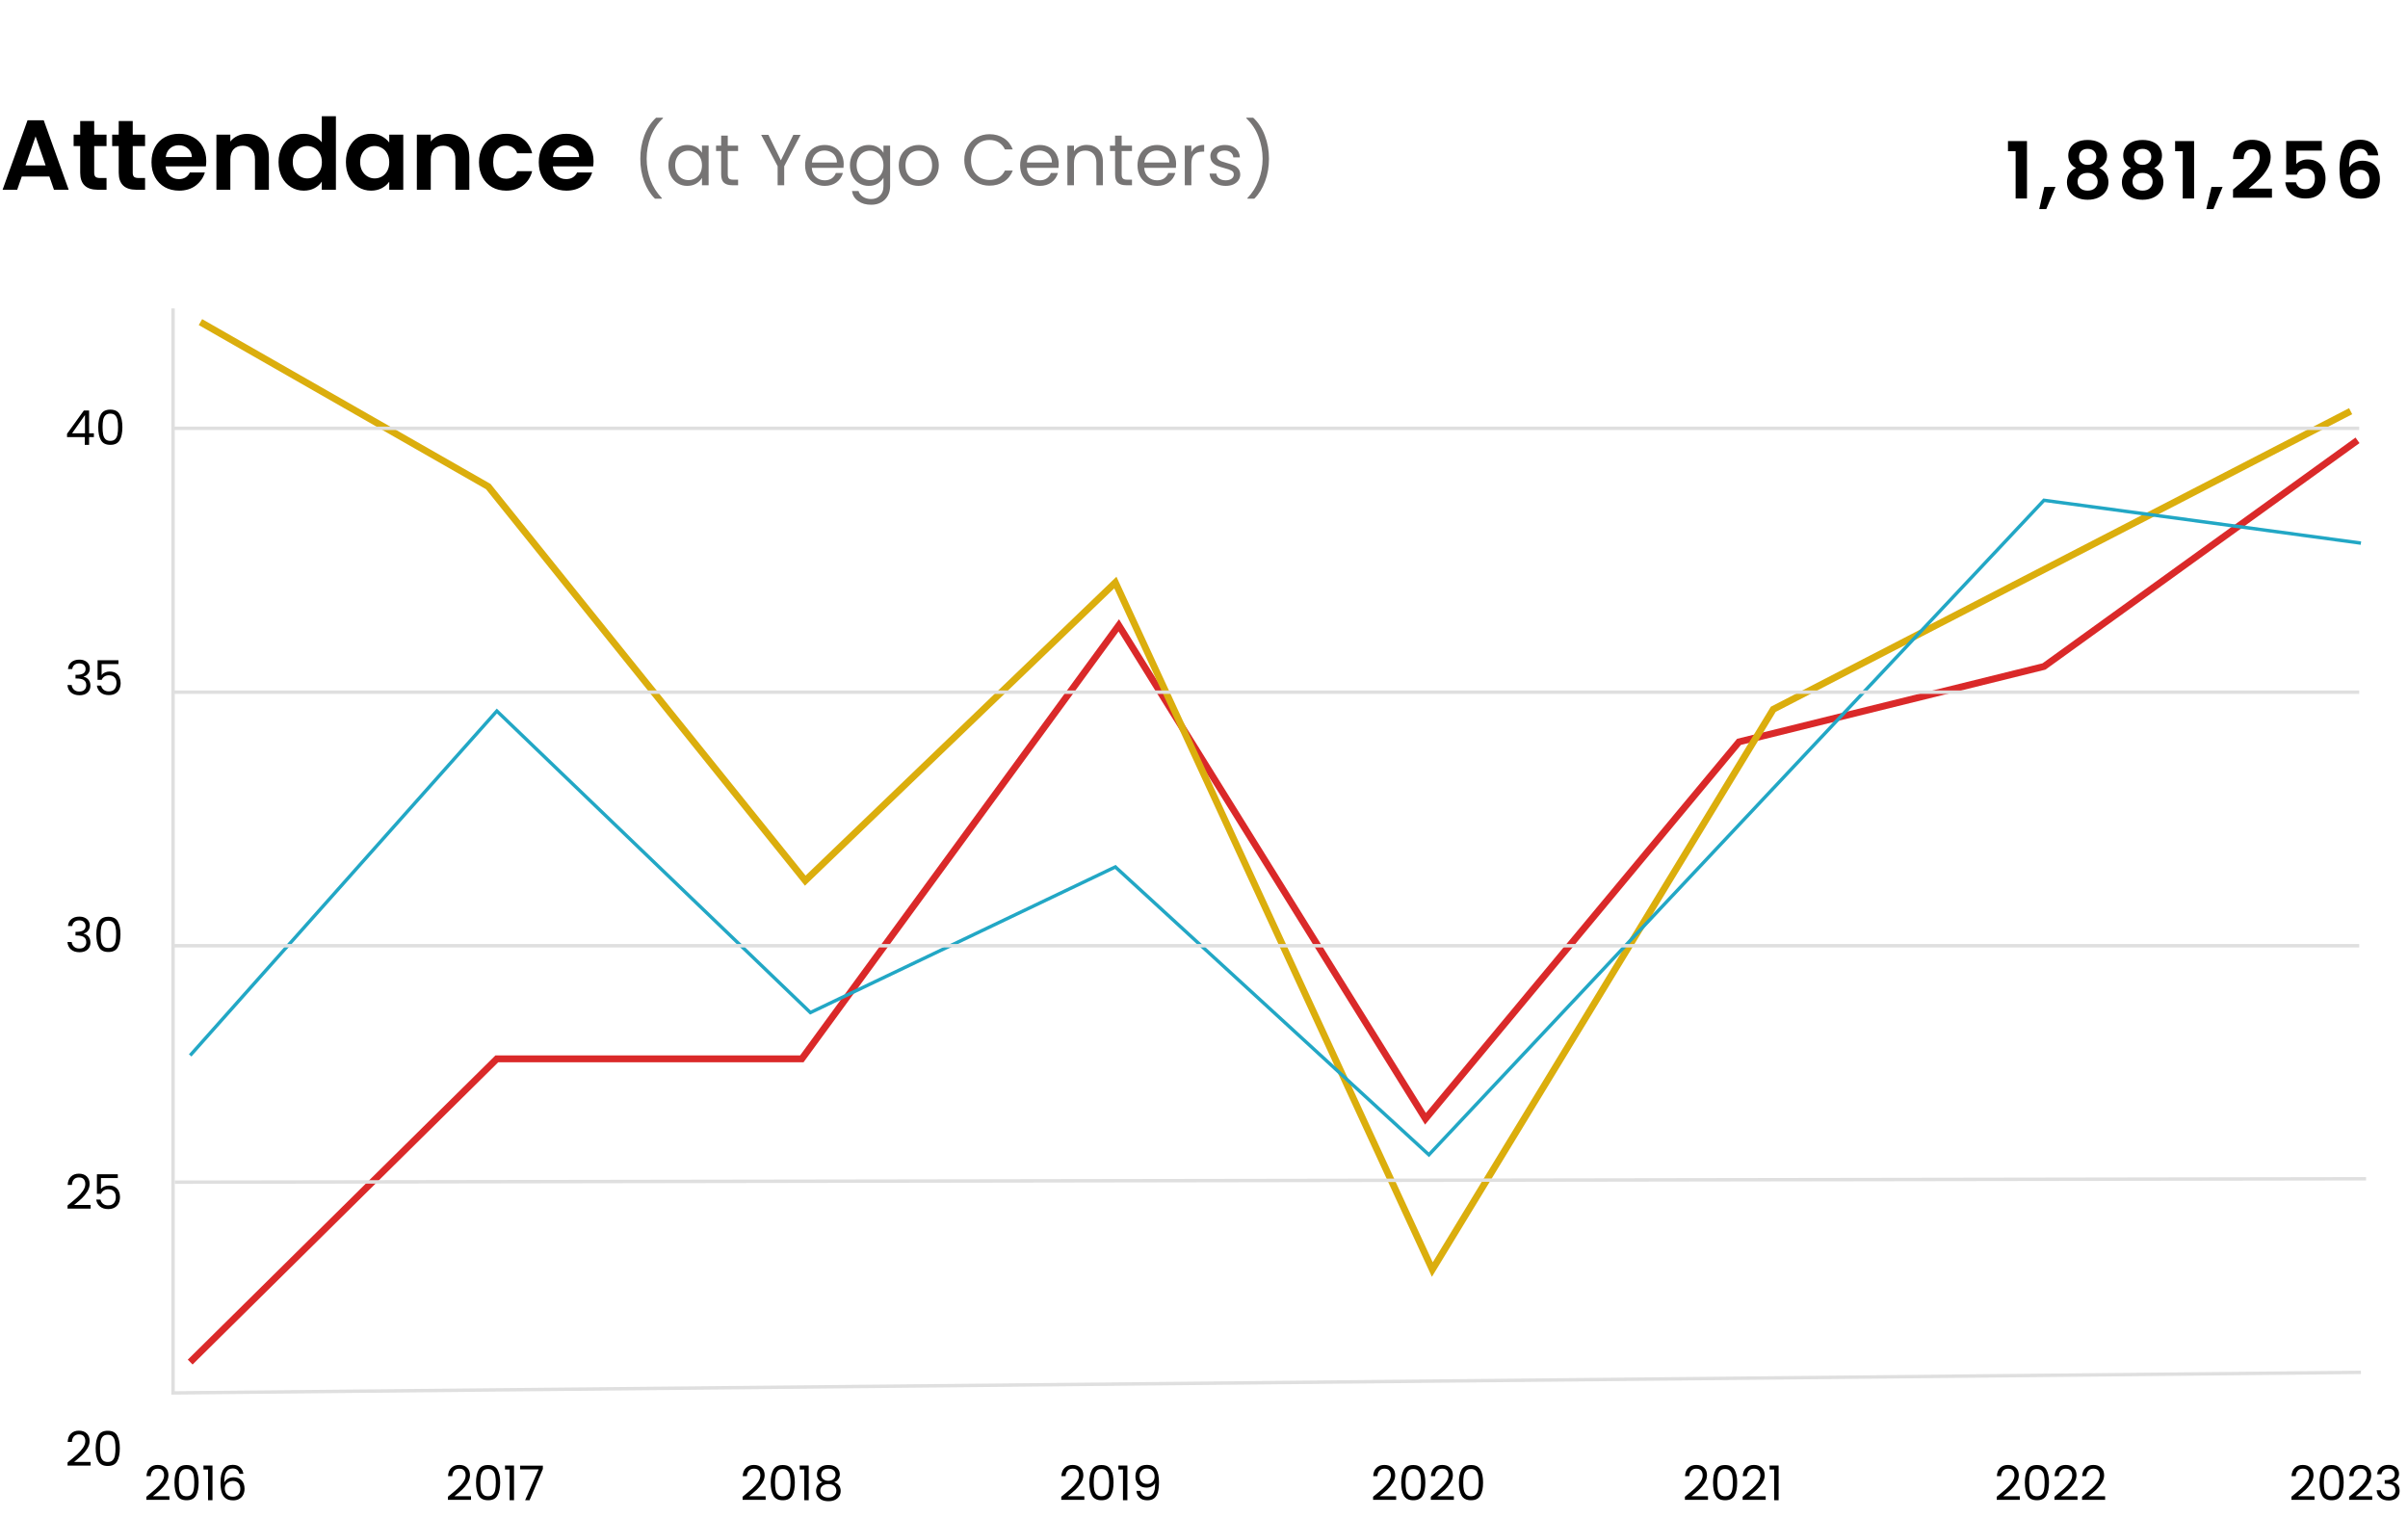 <svg width="533" height="336" viewBox="0 0 533 336" fill="none" xmlns="http://www.w3.org/2000/svg">
<path d="M507.196 331.297C508.095 330.575 508.8 329.984 509.309 329.524C509.819 329.057 510.247 328.572 510.594 328.069C510.948 327.559 511.125 327.06 511.125 326.572C511.125 326.112 511.012 325.751 510.785 325.489C510.566 325.22 510.208 325.085 509.713 325.085C509.232 325.085 508.856 325.238 508.587 325.542C508.325 325.839 508.184 326.239 508.163 326.742H507.228C507.257 325.949 507.497 325.337 507.95 324.905C508.403 324.473 508.987 324.257 509.702 324.257C510.431 324.257 511.008 324.459 511.433 324.862C511.865 325.266 512.081 325.822 512.081 326.529C512.081 327.117 511.904 327.69 511.55 328.25C511.203 328.802 510.807 329.29 510.361 329.715C509.915 330.133 509.345 330.621 508.651 331.18H512.304V331.987H507.196V331.297ZM513.421 328.154C513.421 326.936 513.619 325.988 514.015 325.308C514.412 324.622 515.106 324.278 516.097 324.278C517.081 324.278 517.771 324.622 518.167 325.308C518.564 325.988 518.762 326.936 518.762 328.154C518.762 329.393 518.564 330.356 518.167 331.042C517.771 331.729 517.081 332.072 516.097 332.072C515.106 332.072 514.412 331.729 514.015 331.042C513.619 330.356 513.421 329.393 513.421 328.154ZM517.806 328.154C517.806 327.538 517.764 327.018 517.679 326.593C517.601 326.161 517.435 325.814 517.18 325.553C516.932 325.291 516.571 325.16 516.097 325.16C515.615 325.16 515.247 325.291 514.992 325.553C514.745 325.814 514.578 326.161 514.493 326.593C514.415 327.018 514.377 327.538 514.377 328.154C514.377 328.791 514.415 329.326 514.493 329.757C514.578 330.189 514.745 330.536 514.992 330.798C515.247 331.06 515.615 331.191 516.097 331.191C516.571 331.191 516.932 331.06 517.18 330.798C517.435 330.536 517.601 330.189 517.679 329.757C517.764 329.326 517.806 328.791 517.806 328.154ZM519.972 331.297C520.871 330.575 521.575 329.984 522.085 329.524C522.594 329.057 523.023 328.572 523.37 328.069C523.724 327.559 523.901 327.06 523.901 326.572C523.901 326.112 523.787 325.751 523.561 325.489C523.341 325.22 522.984 325.085 522.488 325.085C522.007 325.085 521.632 325.238 521.363 325.542C521.101 325.839 520.959 326.239 520.938 326.742H520.004C520.032 325.949 520.273 325.337 520.726 324.905C521.179 324.473 521.763 324.257 522.478 324.257C523.207 324.257 523.784 324.459 524.209 324.862C524.64 325.266 524.856 325.822 524.856 326.529C524.856 327.117 524.679 327.69 524.325 328.25C523.978 328.802 523.582 329.29 523.136 329.715C522.69 330.133 522.12 330.621 521.426 331.18H525.079V331.987H519.972V331.297ZM526.175 326.328C526.225 325.676 526.476 325.167 526.929 324.799C527.382 324.431 527.97 324.246 528.692 324.246C529.173 324.246 529.587 324.335 529.934 324.512C530.288 324.682 530.553 324.915 530.73 325.213C530.914 325.51 531.006 325.846 531.006 326.221C531.006 326.66 530.879 327.039 530.624 327.358C530.376 327.676 530.051 327.882 529.647 327.974V328.027C530.107 328.14 530.472 328.363 530.741 328.696C531.01 329.028 531.144 329.464 531.144 330.002C531.144 330.405 531.052 330.77 530.868 331.095C530.684 331.414 530.408 331.665 530.04 331.849C529.672 332.033 529.23 332.125 528.713 332.125C527.962 332.125 527.347 331.931 526.865 331.541C526.384 331.145 526.115 330.586 526.058 329.864H526.993C527.042 330.288 527.216 330.635 527.513 330.904C527.81 331.173 528.207 331.308 528.702 331.308C529.198 331.308 529.573 331.18 529.828 330.925C530.09 330.664 530.221 330.327 530.221 329.917C530.221 329.386 530.044 329.004 529.69 328.77C529.336 328.536 528.801 328.42 528.086 328.42H527.842V327.613H528.097C528.748 327.605 529.24 327.499 529.573 327.294C529.906 327.082 530.072 326.756 530.072 326.317C530.072 325.942 529.948 325.641 529.7 325.414C529.46 325.188 529.113 325.075 528.66 325.075C528.221 325.075 527.867 325.188 527.598 325.414C527.329 325.641 527.17 325.945 527.12 326.328H526.175Z" fill="black"/>
<path d="M441.968 331.297C442.867 330.575 443.572 329.984 444.081 329.524C444.591 329.057 445.019 328.572 445.366 328.069C445.72 327.559 445.897 327.06 445.897 326.572C445.897 326.112 445.784 325.751 445.557 325.489C445.338 325.22 444.98 325.085 444.485 325.085C444.004 325.085 443.628 325.238 443.359 325.542C443.097 325.839 442.956 326.239 442.935 326.742H442C442.028 325.949 442.269 325.337 442.722 324.905C443.175 324.473 443.759 324.257 444.474 324.257C445.203 324.257 445.78 324.459 446.205 324.862C446.637 325.266 446.853 325.822 446.853 326.529C446.853 327.117 446.676 327.69 446.322 328.25C445.975 328.802 445.579 329.29 445.133 329.715C444.687 330.133 444.117 330.621 443.423 331.18H447.076V331.987H441.968V331.297ZM448.193 328.154C448.193 326.936 448.391 325.988 448.787 325.308C449.184 324.622 449.878 324.278 450.869 324.278C451.853 324.278 452.543 324.622 452.939 325.308C453.336 325.988 453.534 326.936 453.534 328.154C453.534 329.393 453.336 330.356 452.939 331.042C452.543 331.729 451.853 332.072 450.869 332.072C449.878 332.072 449.184 331.729 448.787 331.042C448.391 330.356 448.193 329.393 448.193 328.154ZM452.578 328.154C452.578 327.538 452.536 327.018 452.451 326.593C452.373 326.161 452.207 325.814 451.952 325.553C451.704 325.291 451.343 325.16 450.869 325.16C450.387 325.16 450.019 325.291 449.764 325.553C449.517 325.814 449.35 326.161 449.265 326.593C449.187 327.018 449.148 327.538 449.148 328.154C449.148 328.791 449.187 329.326 449.265 329.757C449.35 330.189 449.517 330.536 449.764 330.798C450.019 331.06 450.387 331.191 450.869 331.191C451.343 331.191 451.704 331.06 451.952 330.798C452.207 330.536 452.373 330.189 452.451 329.757C452.536 329.326 452.578 328.791 452.578 328.154ZM454.744 331.297C455.643 330.575 456.347 329.984 456.857 329.524C457.366 329.057 457.795 328.572 458.142 328.069C458.496 327.559 458.673 327.06 458.673 326.572C458.673 326.112 458.559 325.751 458.333 325.489C458.113 325.22 457.756 325.085 457.26 325.085C456.779 325.085 456.404 325.238 456.135 325.542C455.873 325.839 455.731 326.239 455.71 326.742H454.776C454.804 325.949 455.045 325.337 455.498 324.905C455.951 324.473 456.535 324.257 457.25 324.257C457.979 324.257 458.556 324.459 458.98 324.862C459.412 325.266 459.628 325.822 459.628 326.529C459.628 327.117 459.451 327.69 459.097 328.25C458.75 328.802 458.354 329.29 457.908 329.715C457.462 330.133 456.892 330.621 456.198 331.18H459.851V331.987H454.744V331.297ZM460.851 331.297C461.75 330.575 462.455 329.984 462.964 329.524C463.474 329.057 463.902 328.572 464.249 328.069C464.603 327.559 464.78 327.06 464.78 326.572C464.78 326.112 464.667 325.751 464.44 325.489C464.221 325.22 463.864 325.085 463.368 325.085C462.887 325.085 462.511 325.238 462.242 325.542C461.981 325.839 461.839 326.239 461.818 326.742H460.883C460.912 325.949 461.152 325.337 461.605 324.905C462.058 324.473 462.642 324.257 463.357 324.257C464.087 324.257 464.663 324.459 465.088 324.862C465.52 325.266 465.736 325.822 465.736 326.529C465.736 327.117 465.559 327.69 465.205 328.25C464.858 328.802 464.462 329.29 464.016 329.715C463.57 330.133 463 330.621 462.306 331.18H465.959V331.987H460.851V331.297Z" fill="black"/>
<path d="M372.948 331.297C373.847 330.575 374.551 329.984 375.061 329.524C375.571 329.057 375.999 328.572 376.346 328.069C376.7 327.559 376.877 327.06 376.877 326.572C376.877 326.112 376.763 325.751 376.537 325.489C376.317 325.22 375.96 325.085 375.464 325.085C374.983 325.085 374.608 325.238 374.339 325.542C374.077 325.839 373.935 326.239 373.914 326.742H372.98C373.008 325.949 373.249 325.337 373.702 324.905C374.155 324.473 374.739 324.257 375.454 324.257C376.183 324.257 376.76 324.459 377.185 324.862C377.616 325.266 377.832 325.822 377.832 326.529C377.832 327.117 377.655 327.69 377.301 328.25C376.955 328.802 376.558 329.29 376.112 329.715C375.666 330.133 375.096 330.621 374.403 331.18H378.055V331.987H372.948V331.297ZM379.172 328.154C379.172 326.936 379.371 325.988 379.767 325.308C380.163 324.622 380.857 324.278 381.848 324.278C382.832 324.278 383.522 324.622 383.919 325.308C384.315 325.988 384.513 326.936 384.513 328.154C384.513 329.393 384.315 330.356 383.919 331.042C383.522 331.729 382.832 332.072 381.848 332.072C380.857 332.072 380.163 331.729 379.767 331.042C379.371 330.356 379.172 329.393 379.172 328.154ZM383.558 328.154C383.558 327.538 383.515 327.018 383.43 326.593C383.352 326.161 383.186 325.814 382.931 325.553C382.684 325.291 382.322 325.16 381.848 325.16C381.367 325.16 380.999 325.291 380.744 325.553C380.496 325.814 380.33 326.161 380.245 326.593C380.167 327.018 380.128 327.538 380.128 328.154C380.128 328.791 380.167 329.326 380.245 329.757C380.33 330.189 380.496 330.536 380.744 330.798C380.999 331.06 381.367 331.191 381.848 331.191C382.322 331.191 382.684 331.06 382.931 330.798C383.186 330.536 383.352 330.189 383.43 329.757C383.515 329.326 383.558 328.791 383.558 328.154ZM385.723 331.297C386.622 330.575 387.327 329.984 387.836 329.524C388.346 329.057 388.774 328.572 389.121 328.069C389.475 327.559 389.652 327.06 389.652 326.572C389.652 326.112 389.539 325.751 389.312 325.489C389.093 325.22 388.735 325.085 388.24 325.085C387.758 325.085 387.383 325.238 387.114 325.542C386.852 325.839 386.711 326.239 386.689 326.742H385.755C385.783 325.949 386.024 325.337 386.477 324.905C386.93 324.473 387.514 324.257 388.229 324.257C388.958 324.257 389.535 324.459 389.96 324.862C390.392 325.266 390.608 325.822 390.608 326.529C390.608 327.117 390.431 327.69 390.077 328.25C389.73 328.802 389.333 329.29 388.888 329.715C388.442 330.133 387.872 330.621 387.178 331.18H390.831V331.987H385.723V331.297ZM391.693 325.276V324.395H393.689V332.072H392.712V325.276H391.693Z" fill="black"/>
<path d="M303.928 331.297C304.827 330.575 305.531 329.984 306.041 329.524C306.55 329.057 306.979 328.572 307.325 328.069C307.679 327.559 307.856 327.06 307.856 326.572C307.856 326.112 307.743 325.751 307.517 325.489C307.297 325.22 306.94 325.085 306.444 325.085C305.963 325.085 305.588 325.238 305.319 325.542C305.057 325.839 304.915 326.239 304.894 326.742H303.959C303.988 325.949 304.228 325.337 304.681 324.905C305.135 324.473 305.719 324.257 306.433 324.257C307.163 324.257 307.74 324.459 308.164 324.862C308.596 325.266 308.812 325.822 308.812 326.529C308.812 327.117 308.635 327.69 308.281 328.25C307.934 328.802 307.538 329.29 307.092 329.715C306.646 330.133 306.076 330.621 305.382 331.18H309.035V331.987H303.928V331.297ZM310.152 328.154C310.152 326.936 310.35 325.988 310.747 325.308C311.143 324.622 311.837 324.278 312.828 324.278C313.812 324.278 314.502 324.622 314.899 325.308C315.295 325.988 315.493 326.936 315.493 328.154C315.493 329.393 315.295 330.356 314.899 331.042C314.502 331.729 313.812 332.072 312.828 332.072C311.837 332.072 311.143 331.729 310.747 331.042C310.35 330.356 310.152 329.393 310.152 328.154ZM314.537 328.154C314.537 327.538 314.495 327.018 314.41 326.593C314.332 326.161 314.166 325.814 313.911 325.553C313.663 325.291 313.302 325.16 312.828 325.16C312.347 325.16 311.978 325.291 311.724 325.553C311.476 325.814 311.309 326.161 311.225 326.593C311.147 327.018 311.108 327.538 311.108 328.154C311.108 328.791 311.147 329.326 311.225 329.757C311.309 330.189 311.476 330.536 311.724 330.798C311.978 331.06 312.347 331.191 312.828 331.191C313.302 331.191 313.663 331.06 313.911 330.798C314.166 330.536 314.332 330.189 314.41 329.757C314.495 329.326 314.537 328.791 314.537 328.154ZM316.703 331.297C317.602 330.575 318.306 329.984 318.816 329.524C319.326 329.057 319.754 328.572 320.101 328.069C320.455 327.559 320.632 327.06 320.632 326.572C320.632 326.112 320.519 325.751 320.292 325.489C320.073 325.22 319.715 325.085 319.22 325.085C318.738 325.085 318.363 325.238 318.094 325.542C317.832 325.839 317.69 326.239 317.669 326.742H316.735C316.763 325.949 317.004 325.337 317.457 324.905C317.91 324.473 318.494 324.257 319.209 324.257C319.938 324.257 320.515 324.459 320.94 324.862C321.372 325.266 321.587 325.822 321.587 326.529C321.587 327.117 321.41 327.69 321.057 328.25C320.71 328.802 320.313 329.29 319.867 329.715C319.421 330.133 318.851 330.621 318.158 331.18H321.81V331.987H316.703V331.297ZM322.927 328.154C322.927 326.936 323.126 325.988 323.522 325.308C323.919 324.622 324.612 324.278 325.603 324.278C326.587 324.278 327.277 324.622 327.674 325.308C328.07 325.988 328.269 326.936 328.269 328.154C328.269 329.393 328.07 330.356 327.674 331.042C327.277 331.729 326.587 332.072 325.603 332.072C324.612 332.072 323.919 331.729 323.522 331.042C323.126 330.356 322.927 329.393 322.927 328.154ZM327.313 328.154C327.313 327.538 327.27 327.018 327.185 326.593C327.108 326.161 326.941 325.814 326.686 325.553C326.439 325.291 326.078 325.16 325.603 325.16C325.122 325.16 324.754 325.291 324.499 325.553C324.251 325.814 324.085 326.161 324 326.593C323.922 327.018 323.883 327.538 323.883 328.154C323.883 328.791 323.922 329.326 324 329.757C324.085 330.189 324.251 330.536 324.499 330.798C324.754 331.06 325.122 331.191 325.603 331.191C326.078 331.191 326.439 331.06 326.686 330.798C326.941 330.536 327.108 330.189 327.185 329.757C327.27 329.326 327.313 328.791 327.313 328.154Z" fill="black"/>
<path d="M234.907 331.297C235.806 330.575 236.511 329.984 237.02 329.524C237.53 329.057 237.958 328.572 238.305 328.069C238.659 327.559 238.836 327.06 238.836 326.572C238.836 326.112 238.723 325.751 238.496 325.489C238.277 325.22 237.919 325.085 237.424 325.085C236.942 325.085 236.567 325.238 236.298 325.542C236.036 325.839 235.895 326.239 235.874 326.742H234.939C234.967 325.949 235.208 325.337 235.661 324.905C236.114 324.473 236.698 324.257 237.413 324.257C238.142 324.257 238.719 324.459 239.144 324.862C239.576 325.266 239.792 325.822 239.792 326.529C239.792 327.117 239.615 327.69 239.261 328.25C238.914 328.802 238.518 329.29 238.072 329.715C237.626 330.133 237.056 330.621 236.362 331.18H240.015V331.987H234.907V331.297ZM241.132 328.154C241.132 326.936 241.33 325.988 241.726 325.308C242.123 324.622 242.817 324.278 243.808 324.278C244.792 324.278 245.482 324.622 245.878 325.308C246.275 325.988 246.473 326.936 246.473 328.154C246.473 329.393 246.275 330.356 245.878 331.042C245.482 331.729 244.792 332.072 243.808 332.072C242.817 332.072 242.123 331.729 241.726 331.042C241.33 330.356 241.132 329.393 241.132 328.154ZM245.517 328.154C245.517 327.538 245.475 327.018 245.39 326.593C245.312 326.161 245.146 325.814 244.891 325.553C244.643 325.291 244.282 325.16 243.808 325.16C243.326 325.16 242.958 325.291 242.703 325.553C242.456 325.814 242.289 326.161 242.204 326.593C242.126 327.018 242.087 327.538 242.087 328.154C242.087 328.791 242.126 329.326 242.204 329.757C242.289 330.189 242.456 330.536 242.703 330.798C242.958 331.06 243.326 331.191 243.808 331.191C244.282 331.191 244.643 331.06 244.891 330.798C245.146 330.536 245.312 330.189 245.39 329.757C245.475 329.326 245.517 328.791 245.517 328.154ZM247.545 325.276V324.395H249.541V332.072H248.564V325.276H247.545ZM252.443 330.012C252.514 330.416 252.677 330.727 252.932 330.947C253.193 331.166 253.544 331.276 253.983 331.276C254.57 331.276 255.002 331.046 255.278 330.586C255.561 330.126 255.696 329.35 255.682 328.26C255.533 328.579 255.285 328.83 254.938 329.014C254.592 329.191 254.206 329.28 253.781 329.28C253.307 329.28 252.882 329.184 252.507 328.993C252.139 328.795 251.848 328.508 251.636 328.133C251.424 327.758 251.318 327.305 251.318 326.774C251.318 326.016 251.537 325.407 251.976 324.947C252.415 324.48 253.038 324.246 253.845 324.246C254.836 324.246 255.53 324.569 255.926 325.213C256.329 325.857 256.531 326.816 256.531 328.09C256.531 328.982 256.45 329.719 256.287 330.299C256.131 330.879 255.862 331.322 255.48 331.626C255.105 331.931 254.588 332.083 253.93 332.083C253.208 332.083 252.645 331.888 252.241 331.499C251.838 331.11 251.608 330.614 251.551 330.012H252.443ZM253.94 328.462C254.415 328.462 254.804 328.317 255.108 328.027C255.413 327.729 255.565 327.329 255.565 326.827C255.565 326.296 255.416 325.868 255.119 325.542C254.822 325.216 254.404 325.053 253.866 325.053C253.37 325.053 252.974 325.209 252.677 325.521C252.386 325.832 252.241 326.243 252.241 326.752C252.241 327.269 252.386 327.683 252.677 327.995C252.967 328.306 253.388 328.462 253.94 328.462Z" fill="black"/>
<path d="M164.37 331.297C165.269 330.575 165.973 329.984 166.483 329.524C166.993 329.057 167.421 328.572 167.768 328.069C168.122 327.559 168.299 327.06 168.299 326.572C168.299 326.112 168.185 325.751 167.959 325.489C167.74 325.22 167.382 325.085 166.887 325.085C166.405 325.085 166.03 325.238 165.761 325.542C165.499 325.839 165.357 326.239 165.336 326.742H164.402C164.43 325.949 164.671 325.337 165.124 324.905C165.577 324.473 166.161 324.257 166.876 324.257C167.605 324.257 168.182 324.459 168.607 324.862C169.039 325.266 169.254 325.822 169.254 326.529C169.254 327.117 169.077 327.69 168.724 328.25C168.377 328.802 167.98 329.29 167.534 329.715C167.088 330.133 166.518 330.621 165.825 331.18H169.477V331.987H164.37V331.297ZM170.594 328.154C170.594 326.936 170.793 325.988 171.189 325.308C171.585 324.622 172.279 324.278 173.27 324.278C174.254 324.278 174.944 324.622 175.341 325.308C175.737 325.988 175.936 326.936 175.936 328.154C175.936 329.393 175.737 330.356 175.341 331.042C174.944 331.729 174.254 332.072 173.27 332.072C172.279 332.072 171.585 331.729 171.189 331.042C170.793 330.356 170.594 329.393 170.594 328.154ZM174.98 328.154C174.98 327.538 174.937 327.018 174.852 326.593C174.775 326.161 174.608 325.814 174.353 325.553C174.106 325.291 173.745 325.16 173.27 325.16C172.789 325.16 172.421 325.291 172.166 325.553C171.918 325.814 171.752 326.161 171.667 326.593C171.589 327.018 171.55 327.538 171.55 328.154C171.55 328.791 171.589 329.326 171.667 329.757C171.752 330.189 171.918 330.536 172.166 330.798C172.421 331.06 172.789 331.191 173.27 331.191C173.745 331.191 174.106 331.06 174.353 330.798C174.608 330.536 174.775 330.189 174.852 329.757C174.937 329.326 174.98 328.791 174.98 328.154ZM177.007 325.276V324.395H179.004V332.072H178.027V325.276H177.007ZM182.065 328.08C181.669 327.924 181.364 327.697 181.152 327.4C180.939 327.103 180.833 326.742 180.833 326.317C180.833 325.935 180.929 325.591 181.12 325.287C181.311 324.976 181.594 324.731 181.969 324.554C182.352 324.37 182.812 324.278 183.35 324.278C183.888 324.278 184.344 324.37 184.72 324.554C185.102 324.731 185.389 324.976 185.58 325.287C185.778 325.591 185.877 325.935 185.877 326.317C185.877 326.728 185.767 327.089 185.548 327.4C185.328 327.705 185.028 327.931 184.645 328.08C185.084 328.214 185.431 328.451 185.686 328.791C185.948 329.124 186.079 329.527 186.079 330.002C186.079 330.462 185.966 330.865 185.739 331.212C185.512 331.552 185.19 331.817 184.773 332.009C184.362 332.193 183.888 332.285 183.35 332.285C182.812 332.285 182.338 332.193 181.927 332.009C181.523 331.817 181.208 331.552 180.982 331.212C180.755 330.865 180.642 330.462 180.642 330.002C180.642 329.527 180.77 329.12 181.024 328.781C181.279 328.441 181.626 328.207 182.065 328.08ZM184.943 326.434C184.943 326.002 184.801 325.669 184.518 325.436C184.235 325.202 183.845 325.085 183.35 325.085C182.861 325.085 182.476 325.202 182.192 325.436C181.909 325.669 181.768 326.006 181.768 326.444C181.768 326.841 181.913 327.159 182.203 327.4C182.5 327.641 182.883 327.761 183.35 327.761C183.824 327.761 184.206 327.641 184.497 327.4C184.794 327.152 184.943 326.83 184.943 326.434ZM183.35 328.504C182.826 328.504 182.398 328.628 182.065 328.876C181.732 329.117 181.566 329.481 181.566 329.97C181.566 330.423 181.725 330.787 182.044 331.064C182.369 331.34 182.805 331.478 183.35 331.478C183.895 331.478 184.327 331.34 184.645 331.064C184.964 330.787 185.123 330.423 185.123 329.97C185.123 329.496 184.96 329.135 184.635 328.887C184.309 328.632 183.881 328.504 183.35 328.504Z" fill="black"/>
<path d="M99.142 331.297C100.041 330.575 100.746 329.984 101.255 329.524C101.765 329.057 102.193 328.572 102.54 328.069C102.894 327.559 103.071 327.06 103.071 326.572C103.071 326.112 102.958 325.751 102.731 325.489C102.512 325.22 102.154 325.085 101.659 325.085C101.177 325.085 100.802 325.238 100.533 325.542C100.271 325.839 100.13 326.239 100.108 326.742H99.174C99.202 325.949 99.443 325.337 99.896 324.905C100.349 324.473 100.933 324.257 101.648 324.257C102.377 324.257 102.954 324.459 103.379 324.862C103.811 325.266 104.027 325.822 104.027 326.529C104.027 327.117 103.85 327.69 103.496 328.25C103.149 328.802 102.752 329.29 102.306 329.715C101.86 330.133 101.291 330.621 100.597 331.18H104.25V331.987H99.142V331.297ZM105.367 328.154C105.367 326.936 105.565 325.988 105.961 325.308C106.358 324.622 107.051 324.278 108.043 324.278C109.026 324.278 109.717 324.622 110.113 325.308C110.51 325.988 110.708 326.936 110.708 328.154C110.708 329.393 110.51 330.356 110.113 331.042C109.717 331.729 109.026 332.072 108.043 332.072C107.051 332.072 106.358 331.729 105.961 331.042C105.565 330.356 105.367 329.393 105.367 328.154ZM109.752 328.154C109.752 327.538 109.71 327.018 109.625 326.593C109.547 326.161 109.38 325.814 109.126 325.553C108.878 325.291 108.517 325.16 108.043 325.16C107.561 325.16 107.193 325.291 106.938 325.553C106.69 325.814 106.524 326.161 106.439 326.593C106.361 327.018 106.322 327.538 106.322 328.154C106.322 328.791 106.361 329.326 106.439 329.757C106.524 330.189 106.69 330.536 106.938 330.798C107.193 331.06 107.561 331.191 108.043 331.191C108.517 331.191 108.878 331.06 109.126 330.798C109.38 330.536 109.547 330.189 109.625 329.757C109.71 329.326 109.752 328.791 109.752 328.154ZM111.779 325.276V324.395H113.776V332.072H112.799V325.276H111.779ZM120.161 325.149L117.209 332.072H116.232L119.226 325.245H115.128V324.416H120.161V325.149Z" fill="black"/>
<path d="M32.397 331.297C33.296 330.575 34 329.984 34.51 329.524C35.02 329.057 35.448 328.572 35.795 328.069C36.149 327.559 36.326 327.06 36.326 326.572C36.326 326.112 36.213 325.751 35.986 325.489C35.767 325.22 35.409 325.085 34.914 325.085C34.432 325.085 34.057 325.238 33.788 325.542C33.526 325.839 33.385 326.239 33.363 326.742H32.429C32.457 325.949 32.698 325.337 33.151 324.905C33.604 324.473 34.188 324.257 34.903 324.257C35.632 324.257 36.209 324.459 36.634 324.862C37.066 325.266 37.282 325.822 37.282 326.529C37.282 327.117 37.105 327.69 36.751 328.25C36.404 328.802 36.007 329.29 35.561 329.715C35.115 330.133 34.545 330.621 33.852 331.18H37.505V331.987H32.397V331.297ZM38.621 328.154C38.621 326.936 38.82 325.988 39.216 325.308C39.613 324.622 40.306 324.278 41.297 324.278C42.281 324.278 42.972 324.622 43.368 325.308C43.764 325.988 43.963 326.936 43.963 328.154C43.963 329.393 43.764 330.356 43.368 331.042C42.972 331.729 42.281 332.072 41.297 332.072C40.306 332.072 39.613 331.729 39.216 331.042C38.82 330.356 38.621 329.393 38.621 328.154ZM43.007 328.154C43.007 327.538 42.965 327.018 42.88 326.593C42.802 326.161 42.635 325.814 42.38 325.553C42.133 325.291 41.772 325.16 41.297 325.16C40.816 325.16 40.448 325.291 40.193 325.553C39.945 325.814 39.779 326.161 39.694 326.593C39.616 327.018 39.577 327.538 39.577 328.154C39.577 328.791 39.616 329.326 39.694 329.757C39.779 330.189 39.945 330.536 40.193 330.798C40.448 331.06 40.816 331.191 41.297 331.191C41.772 331.191 42.133 331.06 42.38 330.798C42.635 330.536 42.802 330.189 42.88 329.757C42.965 329.326 43.007 328.791 43.007 328.154ZM45.034 325.276V324.395H47.031V332.072H46.054V325.276H45.034ZM52.97 326.221C52.814 325.436 52.329 325.043 51.515 325.043C50.885 325.043 50.414 325.287 50.103 325.776C49.791 326.257 49.639 327.053 49.646 328.165C49.809 327.797 50.078 327.51 50.453 327.305C50.835 327.092 51.26 326.986 51.727 326.986C52.456 326.986 53.037 327.213 53.469 327.666C53.908 328.119 54.127 328.745 54.127 329.545C54.127 330.026 54.032 330.458 53.84 330.841C53.656 331.223 53.373 331.527 52.991 331.754C52.616 331.98 52.159 332.094 51.621 332.094C50.892 332.094 50.322 331.931 49.912 331.605C49.501 331.279 49.214 330.83 49.051 330.257C48.889 329.683 48.807 328.975 48.807 328.133C48.807 325.535 49.713 324.236 51.526 324.236C52.219 324.236 52.764 324.423 53.161 324.799C53.557 325.174 53.791 325.648 53.862 326.221H52.97ZM51.526 327.804C51.221 327.804 50.934 327.867 50.666 327.995C50.397 328.115 50.177 328.303 50.007 328.558C49.844 328.805 49.763 329.11 49.763 329.471C49.763 330.009 49.919 330.448 50.23 330.787C50.542 331.12 50.988 331.287 51.568 331.287C52.064 331.287 52.456 331.134 52.747 330.83C53.044 330.518 53.193 330.101 53.193 329.577C53.193 329.025 53.051 328.593 52.768 328.281C52.485 327.963 52.071 327.804 51.526 327.804Z" fill="black"/>
<path d="M14.952 323.712C15.851 322.99 16.556 322.399 17.066 321.939C17.575 321.472 18.003 320.987 18.35 320.484C18.704 319.975 18.881 319.476 18.881 318.987C18.881 318.527 18.768 318.166 18.541 317.904C18.322 317.635 17.965 317.501 17.469 317.501C16.988 317.501 16.613 317.653 16.343 317.957C16.081 318.254 15.94 318.654 15.919 319.157H14.984C15.013 318.364 15.253 317.752 15.706 317.32C16.159 316.888 16.743 316.672 17.458 316.672C18.188 316.672 18.765 316.874 19.189 317.278C19.621 317.681 19.837 318.237 19.837 318.945C19.837 319.532 19.66 320.106 19.306 320.665C18.959 321.217 18.563 321.705 18.117 322.13C17.671 322.548 17.101 323.036 16.407 323.596H20.06V324.403H14.952V323.712ZM21.177 320.569C21.177 319.352 21.375 318.403 21.772 317.724C22.168 317.037 22.862 316.694 23.853 316.694C24.837 316.694 25.527 317.037 25.923 317.724C26.32 318.403 26.518 319.352 26.518 320.569C26.518 321.808 26.32 322.771 25.923 323.458C25.527 324.144 24.837 324.488 23.853 324.488C22.862 324.488 22.168 324.144 21.772 323.458C21.375 322.771 21.177 321.808 21.177 320.569ZM25.562 320.569C25.562 319.953 25.52 319.433 25.435 319.008C25.357 318.577 25.191 318.23 24.936 317.968C24.688 317.706 24.327 317.575 23.853 317.575C23.371 317.575 23.003 317.706 22.748 317.968C22.501 318.23 22.334 318.577 22.249 319.008C22.172 319.433 22.133 319.953 22.133 320.569C22.133 321.206 22.172 321.741 22.249 322.173C22.334 322.605 22.501 322.951 22.748 323.213C23.003 323.475 23.371 323.606 23.853 323.606C24.327 323.606 24.688 323.475 24.936 323.213C25.191 322.951 25.357 322.605 25.435 322.173C25.52 321.741 25.562 321.206 25.562 320.569Z" fill="black"/>
<path d="M14.952 266.828C15.851 266.105 16.556 265.514 17.066 265.054C17.575 264.587 18.003 264.102 18.35 263.599C18.704 263.09 18.881 262.591 18.881 262.102C18.881 261.642 18.768 261.281 18.541 261.019C18.322 260.75 17.965 260.616 17.469 260.616C16.988 260.616 16.613 260.768 16.343 261.072C16.081 261.37 15.94 261.77 15.919 262.272H14.984C15.013 261.479 15.253 260.867 15.706 260.435C16.159 260.003 16.743 259.787 17.458 259.787C18.188 259.787 18.765 259.989 19.189 260.393C19.621 260.796 19.837 261.352 19.837 262.06C19.837 262.647 19.66 263.221 19.306 263.78C18.959 264.332 18.563 264.821 18.117 265.245C17.671 265.663 17.101 266.151 16.407 266.711H20.06V267.518H14.952V266.828ZM26.072 260.764H22.345V263.185C22.508 262.959 22.748 262.775 23.067 262.633C23.386 262.485 23.729 262.41 24.097 262.41C24.685 262.41 25.162 262.534 25.53 262.782C25.899 263.023 26.161 263.338 26.316 263.727C26.479 264.109 26.561 264.516 26.561 264.948C26.561 265.458 26.465 265.914 26.274 266.318C26.083 266.721 25.789 267.04 25.392 267.273C25.003 267.507 24.518 267.624 23.938 267.624C23.195 267.624 22.593 267.433 22.133 267.05C21.672 266.668 21.393 266.159 21.294 265.521H22.239C22.331 265.925 22.526 266.24 22.823 266.466C23.12 266.693 23.495 266.806 23.948 266.806C24.508 266.806 24.929 266.64 25.212 266.307C25.495 265.967 25.637 265.521 25.637 264.969C25.637 264.417 25.495 263.992 25.212 263.695C24.929 263.391 24.511 263.238 23.959 263.238C23.584 263.238 23.255 263.33 22.971 263.515C22.695 263.692 22.494 263.936 22.366 264.247H21.453V259.915H26.072V260.764Z" fill="black"/>
<path d="M15.048 204.973C15.098 204.322 15.349 203.812 15.802 203.444C16.255 203.076 16.843 202.892 17.565 202.892C18.046 202.892 18.46 202.98 18.807 203.157C19.161 203.327 19.426 203.561 19.603 203.858C19.787 204.156 19.879 204.492 19.879 204.867C19.879 205.306 19.752 205.685 19.497 206.003C19.249 206.322 18.924 206.527 18.52 206.619V206.672C18.98 206.785 19.345 207.008 19.614 207.341C19.883 207.674 20.017 208.109 20.017 208.647C20.017 209.051 19.925 209.415 19.741 209.741C19.557 210.059 19.281 210.311 18.913 210.495C18.545 210.679 18.103 210.771 17.586 210.771C16.835 210.771 16.22 210.576 15.738 210.187C15.257 209.79 14.988 209.231 14.931 208.509H15.866C15.915 208.934 16.089 209.281 16.386 209.55C16.683 209.819 17.08 209.953 17.575 209.953C18.071 209.953 18.446 209.826 18.701 209.571C18.963 209.309 19.094 208.973 19.094 208.562C19.094 208.031 18.917 207.649 18.563 207.415C18.209 207.182 17.674 207.065 16.959 207.065H16.715V206.258H16.97C17.621 206.251 18.113 206.145 18.446 205.939C18.779 205.727 18.945 205.401 18.945 204.963C18.945 204.587 18.821 204.286 18.573 204.06C18.333 203.833 17.986 203.72 17.533 203.72C17.094 203.72 16.74 203.833 16.471 204.06C16.202 204.286 16.043 204.591 15.993 204.973H15.048ZM21.322 206.8C21.322 205.582 21.52 204.633 21.917 203.954C22.313 203.267 23.007 202.924 23.998 202.924C24.982 202.924 25.672 203.267 26.069 203.954C26.465 204.633 26.663 205.582 26.663 206.8C26.663 208.038 26.465 209.001 26.069 209.688C25.672 210.374 24.982 210.718 23.998 210.718C23.007 210.718 22.313 210.374 21.917 209.688C21.52 209.001 21.322 208.038 21.322 206.8ZM25.708 206.8C25.708 206.184 25.665 205.663 25.58 205.239C25.502 204.807 25.336 204.46 25.081 204.198C24.833 203.936 24.472 203.805 23.998 203.805C23.517 203.805 23.148 203.936 22.894 204.198C22.646 204.46 22.48 204.807 22.395 205.239C22.317 205.663 22.278 206.184 22.278 206.8C22.278 207.437 22.317 207.971 22.395 208.403C22.48 208.835 22.646 209.182 22.894 209.444C23.148 209.705 23.517 209.836 23.998 209.836C24.472 209.836 24.833 209.705 25.081 209.444C25.336 209.182 25.502 208.835 25.58 208.403C25.665 207.971 25.708 207.437 25.708 206.8Z" fill="black"/>
<path d="M15.048 148.088C15.098 147.437 15.349 146.927 15.802 146.559C16.255 146.191 16.843 146.007 17.565 146.007C18.046 146.007 18.46 146.096 18.807 146.273C19.161 146.442 19.426 146.676 19.603 146.973C19.787 147.271 19.879 147.607 19.879 147.982C19.879 148.421 19.752 148.8 19.497 149.118C19.249 149.437 18.924 149.642 18.52 149.734V149.787C18.98 149.9 19.345 150.123 19.614 150.456C19.883 150.789 20.017 151.224 20.017 151.762C20.017 152.166 19.925 152.53 19.741 152.856C19.557 153.175 19.281 153.426 18.913 153.61C18.545 153.794 18.103 153.886 17.586 153.886C16.835 153.886 16.22 153.691 15.738 153.302C15.257 152.906 14.988 152.346 14.931 151.624H15.866C15.915 152.049 16.089 152.396 16.386 152.665C16.683 152.934 17.08 153.068 17.575 153.068C18.071 153.068 18.446 152.941 18.701 152.686C18.963 152.424 19.094 152.088 19.094 151.677C19.094 151.146 18.917 150.764 18.563 150.531C18.209 150.297 17.674 150.18 16.959 150.18H16.715V149.373H16.97C17.621 149.366 18.113 149.26 18.446 149.055C18.779 148.842 18.945 148.517 18.945 148.078C18.945 147.702 18.821 147.402 18.573 147.175C18.333 146.949 17.986 146.835 17.533 146.835C17.094 146.835 16.74 146.949 16.471 147.175C16.202 147.402 16.043 147.706 15.993 148.088H15.048ZM26.217 146.995H22.49V149.416C22.653 149.189 22.894 149.005 23.212 148.863C23.531 148.715 23.874 148.64 24.242 148.64C24.83 148.64 25.308 148.764 25.676 149.012C26.044 149.253 26.306 149.568 26.462 149.957C26.624 150.339 26.706 150.746 26.706 151.178C26.706 151.688 26.61 152.145 26.419 152.548C26.228 152.952 25.934 153.27 25.538 153.504C25.148 153.737 24.663 153.854 24.083 153.854C23.34 153.854 22.738 153.663 22.278 153.281C21.818 152.898 21.538 152.389 21.439 151.752H22.384C22.476 152.155 22.671 152.47 22.968 152.697C23.265 152.923 23.64 153.036 24.094 153.036C24.653 153.036 25.074 152.87 25.357 152.537C25.64 152.198 25.782 151.752 25.782 151.199C25.782 150.647 25.64 150.223 25.357 149.925C25.074 149.621 24.656 149.469 24.104 149.469C23.729 149.469 23.4 149.561 23.117 149.745C22.841 149.922 22.639 150.166 22.511 150.477H21.598V146.145H26.217V146.995Z" fill="black"/>
<path d="M14.836 96.755V96.023L18.563 90.862H19.72V95.916H20.782V96.755H19.72V98.465H18.765V96.755H14.836ZM18.807 91.871L15.951 95.916H18.807V91.871ZM21.747 94.547C21.747 93.329 21.945 92.38 22.342 91.701C22.738 91.014 23.432 90.671 24.423 90.671C25.407 90.671 26.097 91.014 26.494 91.701C26.89 92.38 27.088 93.329 27.088 94.547C27.088 95.785 26.89 96.748 26.494 97.435C26.097 98.122 25.407 98.465 24.423 98.465C23.432 98.465 22.738 98.122 22.342 97.435C21.945 96.748 21.747 95.785 21.747 94.547ZM26.133 94.547C26.133 93.931 26.09 93.41 26.005 92.986C25.927 92.554 25.761 92.207 25.506 91.945C25.259 91.683 24.897 91.552 24.423 91.552C23.942 91.552 23.574 91.683 23.319 91.945C23.071 92.207 22.905 92.554 22.82 92.986C22.742 93.41 22.703 93.931 22.703 94.547C22.703 95.184 22.742 95.718 22.82 96.15C22.905 96.582 23.071 96.929 23.319 97.191C23.574 97.453 23.942 97.584 24.423 97.584C24.897 97.584 25.259 97.453 25.506 97.191C25.761 96.929 25.927 96.582 26.005 96.15C26.09 95.718 26.133 95.184 26.133 94.547Z" fill="black"/>
<path d="M10.934 39.074H4.818L3.806 42H0.572L6.094 26.622H9.68L15.202 42H11.946L10.934 39.074ZM10.098 36.61L7.876 30.186L5.654 36.61H10.098ZM20.852 32.342V38.238C20.852 38.649 20.947 38.949 21.138 39.14C21.343 39.316 21.681 39.404 22.15 39.404H23.58V42H21.644C19.048 42 17.75 40.739 17.75 38.216V32.342H16.298V29.812H17.75V26.798H20.852V29.812H23.58V32.342H20.852ZM29.381 32.342V38.238C29.381 38.649 29.477 38.949 29.667 39.14C29.873 39.316 30.21 39.404 30.679 39.404H32.109V42H30.173C27.577 42 26.279 40.739 26.279 38.216V32.342H24.827V29.812H26.279V26.798H29.381V29.812H32.109V32.342H29.381ZM45.655 35.642C45.655 36.082 45.625 36.478 45.567 36.83H36.657C36.73 37.71 37.038 38.399 37.581 38.898C38.123 39.397 38.791 39.646 39.583 39.646C40.727 39.646 41.541 39.155 42.025 38.172H45.347C44.995 39.345 44.32 40.313 43.323 41.076C42.325 41.824 41.101 42.198 39.649 42.198C38.475 42.198 37.419 41.941 36.481 41.428C35.557 40.9 34.831 40.159 34.303 39.206C33.789 38.253 33.533 37.153 33.533 35.906C33.533 34.645 33.789 33.537 34.303 32.584C34.816 31.631 35.535 30.897 36.459 30.384C37.383 29.871 38.446 29.614 39.649 29.614C40.807 29.614 41.841 29.863 42.751 30.362C43.675 30.861 44.386 31.572 44.885 32.496C45.398 33.405 45.655 34.454 45.655 35.642ZM42.465 34.762C42.45 33.97 42.164 33.339 41.607 32.87C41.049 32.386 40.367 32.144 39.561 32.144C38.798 32.144 38.153 32.379 37.625 32.848C37.111 33.303 36.796 33.941 36.679 34.762H42.465ZM54.657 29.636C56.109 29.636 57.282 30.098 58.177 31.022C59.071 31.931 59.519 33.207 59.519 34.85V42H56.439V35.268C56.439 34.3 56.197 33.559 55.713 33.046C55.229 32.518 54.569 32.254 53.733 32.254C52.882 32.254 52.207 32.518 51.709 33.046C51.225 33.559 50.983 34.3 50.983 35.268V42H47.903V29.812H50.983V31.33C51.393 30.802 51.914 30.391 52.545 30.098C53.19 29.79 53.894 29.636 54.657 29.636ZM61.656 35.862C61.656 34.63 61.898 33.537 62.382 32.584C62.88 31.631 63.555 30.897 64.406 30.384C65.256 29.871 66.202 29.614 67.244 29.614C68.036 29.614 68.791 29.79 69.51 30.142C70.228 30.479 70.8 30.934 71.226 31.506V25.72H74.35V42H71.226V40.196C70.844 40.797 70.309 41.281 69.62 41.648C68.93 42.015 68.131 42.198 67.222 42.198C66.195 42.198 65.256 41.934 64.406 41.406C63.555 40.878 62.88 40.137 62.382 39.184C61.898 38.216 61.656 37.109 61.656 35.862ZM71.248 35.906C71.248 35.158 71.101 34.52 70.808 33.992C70.514 33.449 70.118 33.039 69.62 32.76C69.121 32.467 68.586 32.32 68.014 32.32C67.442 32.32 66.914 32.459 66.43 32.738C65.946 33.017 65.55 33.427 65.242 33.97C64.948 34.498 64.802 35.129 64.802 35.862C64.802 36.595 64.948 37.241 65.242 37.798C65.55 38.341 65.946 38.759 66.43 39.052C66.928 39.345 67.456 39.492 68.014 39.492C68.586 39.492 69.121 39.353 69.62 39.074C70.118 38.781 70.514 38.37 70.808 37.842C71.101 37.299 71.248 36.654 71.248 35.906ZM76.566 35.862C76.566 34.63 76.808 33.537 77.292 32.584C77.79 31.631 78.458 30.897 79.294 30.384C80.144 29.871 81.091 29.614 82.132 29.614C83.041 29.614 83.833 29.797 84.508 30.164C85.197 30.531 85.747 30.993 86.158 31.55V29.812H89.26V42H86.158V40.218C85.762 40.79 85.212 41.267 84.508 41.648C83.819 42.015 83.019 42.198 82.11 42.198C81.083 42.198 80.144 41.934 79.294 41.406C78.458 40.878 77.79 40.137 77.292 39.184C76.808 38.216 76.566 37.109 76.566 35.862ZM86.158 35.906C86.158 35.158 86.011 34.52 85.718 33.992C85.424 33.449 85.028 33.039 84.53 32.76C84.031 32.467 83.496 32.32 82.924 32.32C82.352 32.32 81.824 32.459 81.34 32.738C80.856 33.017 80.46 33.427 80.152 33.97C79.859 34.498 79.712 35.129 79.712 35.862C79.712 36.595 79.859 37.241 80.152 37.798C80.46 38.341 80.856 38.759 81.34 39.052C81.838 39.345 82.367 39.492 82.924 39.492C83.496 39.492 84.031 39.353 84.53 39.074C85.028 38.781 85.424 38.37 85.718 37.842C86.011 37.299 86.158 36.654 86.158 35.906ZM99.022 29.636C100.474 29.636 101.647 30.098 102.542 31.022C103.437 31.931 103.884 33.207 103.884 34.85V42H100.804V35.268C100.804 34.3 100.562 33.559 100.078 33.046C99.594 32.518 98.934 32.254 98.098 32.254C97.247 32.254 96.573 32.518 96.074 33.046C95.59 33.559 95.348 34.3 95.348 35.268V42H92.268V29.812H95.348V31.33C95.759 30.802 96.279 30.391 96.91 30.098C97.555 29.79 98.259 29.636 99.022 29.636ZM106.021 35.906C106.021 34.645 106.278 33.545 106.791 32.606C107.304 31.653 108.016 30.919 108.925 30.406C109.834 29.878 110.876 29.614 112.049 29.614C113.56 29.614 114.806 29.995 115.789 30.758C116.786 31.506 117.454 32.562 117.791 33.926H114.469C114.293 33.398 113.992 32.987 113.567 32.694C113.156 32.386 112.643 32.232 112.027 32.232C111.147 32.232 110.45 32.555 109.937 33.2C109.424 33.831 109.167 34.733 109.167 35.906C109.167 37.065 109.424 37.967 109.937 38.612C110.45 39.243 111.147 39.558 112.027 39.558C113.274 39.558 114.088 39.001 114.469 37.886H117.791C117.454 39.206 116.786 40.255 115.789 41.032C114.792 41.809 113.545 42.198 112.049 42.198C110.876 42.198 109.834 41.941 108.925 41.428C108.016 40.9 107.304 40.167 106.791 39.228C106.278 38.275 106.021 37.167 106.021 35.906ZM131.377 35.642C131.377 36.082 131.348 36.478 131.289 36.83H122.379C122.453 37.71 122.761 38.399 123.303 38.898C123.846 39.397 124.513 39.646 125.305 39.646C126.449 39.646 127.263 39.155 127.747 38.172H131.069C130.717 39.345 130.043 40.313 129.045 41.076C128.048 41.824 126.823 42.198 125.371 42.198C124.198 42.198 123.142 41.941 122.203 41.428C121.279 40.9 120.553 40.159 120.025 39.206C119.512 38.253 119.255 37.153 119.255 35.906C119.255 34.645 119.512 33.537 120.025 32.584C120.539 31.631 121.257 30.897 122.181 30.384C123.105 29.871 124.169 29.614 125.371 29.614C126.53 29.614 127.564 29.863 128.473 30.362C129.397 30.861 130.109 31.572 130.607 32.496C131.121 33.405 131.377 34.454 131.377 35.642ZM128.187 34.762C128.173 33.97 127.887 33.339 127.329 32.87C126.772 32.386 126.09 32.144 125.283 32.144C124.521 32.144 123.875 32.379 123.347 32.848C122.834 33.303 122.519 33.941 122.401 34.762H128.187Z" fill="black"/>
<path d="M144.976 43.976C143.952 42.973 143.152 41.699 142.576 40.152C142.011 38.605 141.728 36.936 141.728 35.144C141.728 33.309 142.027 31.597 142.624 30.008C143.232 28.408 144.096 27.091 145.216 26.056H146.736V26.2C145.541 27.32 144.64 28.669 144.032 30.248C143.435 31.816 143.136 33.448 143.136 35.144C143.136 36.797 143.419 38.376 143.984 39.88C144.56 41.384 145.397 42.701 146.496 43.832V43.976H144.976ZM147.954 36.584C147.954 35.688 148.135 34.904 148.498 34.232C148.86 33.549 149.356 33.021 149.986 32.648C150.626 32.275 151.335 32.088 152.114 32.088C152.882 32.088 153.548 32.253 154.114 32.584C154.679 32.915 155.1 33.331 155.378 33.832V32.232H156.85V41H155.378V39.368C155.09 39.88 154.658 40.307 154.082 40.648C153.516 40.979 152.855 41.144 152.098 41.144C151.319 41.144 150.615 40.952 149.986 40.568C149.356 40.184 148.86 39.645 148.498 38.952C148.135 38.259 147.954 37.469 147.954 36.584ZM155.378 36.6C155.378 35.939 155.244 35.363 154.978 34.872C154.711 34.381 154.348 34.008 153.89 33.752C153.442 33.485 152.946 33.352 152.402 33.352C151.858 33.352 151.362 33.48 150.914 33.736C150.466 33.992 150.108 34.365 149.842 34.856C149.575 35.347 149.442 35.923 149.442 36.584C149.442 37.256 149.575 37.843 149.842 38.344C150.108 38.835 150.466 39.213 150.914 39.48C151.362 39.736 151.858 39.864 152.402 39.864C152.946 39.864 153.442 39.736 153.89 39.48C154.348 39.213 154.711 38.835 154.978 38.344C155.244 37.843 155.378 37.261 155.378 36.6ZM161.086 33.432V38.6C161.086 39.027 161.177 39.331 161.358 39.512C161.539 39.683 161.854 39.768 162.302 39.768H163.374V41H162.062C161.251 41 160.643 40.813 160.238 40.44C159.833 40.067 159.63 39.453 159.63 38.6V33.432H158.494V32.232H159.63V30.024H161.086V32.232H163.374V33.432H161.086ZM177.212 29.848L173.58 36.792V41H172.124V36.792L168.476 29.848H170.092L172.844 35.496L175.596 29.848H177.212ZM186.748 36.28C186.748 36.557 186.732 36.851 186.7 37.16H179.692C179.745 38.024 180.038 38.701 180.572 39.192C181.116 39.672 181.772 39.912 182.54 39.912C183.169 39.912 183.692 39.768 184.108 39.48C184.534 39.181 184.833 38.787 185.004 38.296H186.572C186.337 39.139 185.868 39.827 185.164 40.36C184.46 40.883 183.585 41.144 182.54 41.144C181.708 41.144 180.961 40.957 180.3 40.584C179.649 40.211 179.137 39.683 178.764 39C178.39 38.307 178.204 37.507 178.204 36.6C178.204 35.693 178.385 34.899 178.748 34.216C179.11 33.533 179.617 33.011 180.268 32.648C180.929 32.275 181.686 32.088 182.54 32.088C183.372 32.088 184.108 32.269 184.748 32.632C185.388 32.995 185.878 33.496 186.22 34.136C186.572 34.765 186.748 35.48 186.748 36.28ZM185.244 35.976C185.244 35.421 185.121 34.947 184.876 34.552C184.63 34.147 184.294 33.843 183.868 33.64C183.452 33.427 182.988 33.32 182.476 33.32C181.74 33.32 181.11 33.555 180.588 34.024C180.076 34.493 179.782 35.144 179.708 35.976H185.244ZM192.286 32.088C193.043 32.088 193.704 32.253 194.27 32.584C194.846 32.915 195.272 33.331 195.55 33.832V32.232H197.022V41.192C197.022 41.992 196.851 42.701 196.51 43.32C196.168 43.949 195.678 44.44 195.038 44.792C194.408 45.144 193.672 45.32 192.83 45.32C191.678 45.32 190.718 45.048 189.95 44.504C189.182 43.96 188.728 43.219 188.59 42.28H190.03C190.19 42.813 190.52 43.24 191.022 43.56C191.523 43.891 192.126 44.056 192.83 44.056C193.63 44.056 194.28 43.805 194.782 43.304C195.294 42.803 195.55 42.099 195.55 41.192V39.352C195.262 39.864 194.835 40.291 194.27 40.632C193.704 40.973 193.043 41.144 192.286 41.144C191.507 41.144 190.798 40.952 190.158 40.568C189.528 40.184 189.032 39.645 188.67 38.952C188.307 38.259 188.126 37.469 188.126 36.584C188.126 35.688 188.307 34.904 188.67 34.232C189.032 33.549 189.528 33.021 190.158 32.648C190.798 32.275 191.507 32.088 192.286 32.088ZM195.55 36.6C195.55 35.939 195.416 35.363 195.15 34.872C194.883 34.381 194.52 34.008 194.062 33.752C193.614 33.485 193.118 33.352 192.574 33.352C192.03 33.352 191.534 33.48 191.086 33.736C190.638 33.992 190.28 34.365 190.014 34.856C189.747 35.347 189.614 35.923 189.614 36.584C189.614 37.256 189.747 37.843 190.014 38.344C190.28 38.835 190.638 39.213 191.086 39.48C191.534 39.736 192.03 39.864 192.574 39.864C193.118 39.864 193.614 39.736 194.062 39.48C194.52 39.213 194.883 38.835 195.15 38.344C195.416 37.843 195.55 37.261 195.55 36.6ZM203.306 41.144C202.485 41.144 201.738 40.957 201.066 40.584C200.405 40.211 199.882 39.683 199.498 39C199.125 38.307 198.938 37.507 198.938 36.6C198.938 35.704 199.13 34.915 199.514 34.232C199.909 33.539 200.442 33.011 201.114 32.648C201.786 32.275 202.538 32.088 203.37 32.088C204.202 32.088 204.954 32.275 205.626 32.648C206.298 33.011 206.826 33.533 207.21 34.216C207.605 34.899 207.802 35.693 207.802 36.6C207.802 37.507 207.599 38.307 207.194 39C206.799 39.683 206.261 40.211 205.578 40.584C204.895 40.957 204.138 41.144 203.306 41.144ZM203.306 39.864C203.829 39.864 204.319 39.741 204.778 39.496C205.237 39.251 205.605 38.883 205.882 38.392C206.17 37.901 206.314 37.304 206.314 36.6C206.314 35.896 206.175 35.299 205.898 34.808C205.621 34.317 205.258 33.955 204.81 33.72C204.362 33.475 203.877 33.352 203.354 33.352C202.821 33.352 202.33 33.475 201.882 33.72C201.445 33.955 201.093 34.317 200.826 34.808C200.559 35.299 200.426 35.896 200.426 36.6C200.426 37.315 200.554 37.917 200.81 38.408C201.077 38.899 201.429 39.267 201.866 39.512C202.303 39.747 202.783 39.864 203.306 39.864ZM213.438 35.416C213.438 34.328 213.683 33.352 214.174 32.488C214.665 31.613 215.331 30.931 216.174 30.44C217.027 29.949 217.971 29.704 219.006 29.704C220.222 29.704 221.283 29.997 222.19 30.584C223.097 31.171 223.758 32.003 224.174 33.08H222.43C222.121 32.408 221.673 31.891 221.086 31.528C220.51 31.165 219.817 30.984 219.006 30.984C218.227 30.984 217.529 31.165 216.91 31.528C216.291 31.891 215.806 32.408 215.454 33.08C215.102 33.741 214.926 34.52 214.926 35.416C214.926 36.301 215.102 37.08 215.454 37.752C215.806 38.413 216.291 38.925 216.91 39.288C217.529 39.651 218.227 39.832 219.006 39.832C219.817 39.832 220.51 39.656 221.086 39.304C221.673 38.941 222.121 38.424 222.43 37.752H224.174C223.758 38.819 223.097 39.645 222.19 40.232C221.283 40.808 220.222 41.096 219.006 41.096C217.971 41.096 217.027 40.856 216.174 40.376C215.331 39.885 214.665 39.208 214.174 38.344C213.683 37.48 213.438 36.504 213.438 35.416ZM234.341 36.28C234.341 36.557 234.325 36.851 234.293 37.16H227.285C227.339 38.024 227.632 38.701 228.165 39.192C228.709 39.672 229.365 39.912 230.133 39.912C230.763 39.912 231.285 39.768 231.701 39.48C232.128 39.181 232.427 38.787 232.597 38.296H234.165C233.931 39.139 233.461 39.827 232.757 40.36C232.053 40.883 231.179 41.144 230.133 41.144C229.301 41.144 228.555 40.957 227.893 40.584C227.243 40.211 226.731 39.683 226.357 39C225.984 38.307 225.797 37.507 225.797 36.6C225.797 35.693 225.979 34.899 226.341 34.216C226.704 33.533 227.211 33.011 227.861 32.648C228.523 32.275 229.28 32.088 230.133 32.088C230.965 32.088 231.701 32.269 232.341 32.632C232.981 32.995 233.472 33.496 233.813 34.136C234.165 34.765 234.341 35.48 234.341 36.28ZM232.837 35.976C232.837 35.421 232.715 34.947 232.469 34.552C232.224 34.147 231.888 33.843 231.461 33.64C231.045 33.427 230.581 33.32 230.069 33.32C229.333 33.32 228.704 33.555 228.181 34.024C227.669 34.493 227.376 35.144 227.301 35.976H232.837ZM240.535 32.072C241.602 32.072 242.466 32.397 243.127 33.048C243.789 33.688 244.119 34.616 244.119 35.832V41H242.679V36.04C242.679 35.165 242.461 34.499 242.023 34.04C241.586 33.571 240.989 33.336 240.231 33.336C239.463 33.336 238.85 33.576 238.391 34.056C237.943 34.536 237.719 35.235 237.719 36.152V41H236.263V32.232H237.719V33.48C238.007 33.032 238.397 32.685 238.887 32.44C239.389 32.195 239.938 32.072 240.535 32.072ZM248.274 33.432V38.6C248.274 39.027 248.364 39.331 248.546 39.512C248.727 39.683 249.042 39.768 249.49 39.768H250.562V41H249.25C248.439 41 247.831 40.813 247.426 40.44C247.02 40.067 246.818 39.453 246.818 38.6V33.432H245.682V32.232H246.818V30.024H248.274V32.232H250.562V33.432H248.274ZM260.326 36.28C260.326 36.557 260.31 36.851 260.278 37.16H253.27C253.323 38.024 253.616 38.701 254.15 39.192C254.694 39.672 255.35 39.912 256.118 39.912C256.747 39.912 257.27 39.768 257.686 39.48C258.112 39.181 258.411 38.787 258.582 38.296H260.15C259.915 39.139 259.446 39.827 258.742 40.36C258.038 40.883 257.163 41.144 256.118 41.144C255.286 41.144 254.539 40.957 253.878 40.584C253.227 40.211 252.715 39.683 252.342 39C251.968 38.307 251.782 37.507 251.782 36.6C251.782 35.693 251.963 34.899 252.326 34.216C252.688 33.533 253.195 33.011 253.846 32.648C254.507 32.275 255.264 32.088 256.118 32.088C256.95 32.088 257.686 32.269 258.326 32.632C258.966 32.995 259.456 33.496 259.798 34.136C260.15 34.765 260.326 35.48 260.326 36.28ZM258.822 35.976C258.822 35.421 258.699 34.947 258.454 34.552C258.208 34.147 257.872 33.843 257.446 33.64C257.03 33.427 256.566 33.32 256.054 33.32C255.318 33.32 254.688 33.555 254.166 34.024C253.654 34.493 253.36 35.144 253.286 35.976H258.822ZM263.704 33.656C263.96 33.155 264.322 32.765 264.792 32.488C265.272 32.211 265.853 32.072 266.536 32.072V33.576H266.152C264.52 33.576 263.704 34.461 263.704 36.232V41H262.248V32.232H263.704V33.656ZM271.32 41.144C270.648 41.144 270.046 41.032 269.512 40.808C268.979 40.573 268.558 40.253 268.248 39.848C267.939 39.432 267.768 38.957 267.736 38.424H269.24C269.283 38.861 269.486 39.219 269.848 39.496C270.222 39.773 270.707 39.912 271.304 39.912C271.859 39.912 272.296 39.789 272.616 39.544C272.936 39.299 273.096 38.989 273.096 38.616C273.096 38.232 272.926 37.949 272.584 37.768C272.243 37.576 271.715 37.389 271 37.208C270.35 37.037 269.816 36.867 269.4 36.696C268.995 36.515 268.643 36.253 268.344 35.912C268.056 35.56 267.912 35.101 267.912 34.536C267.912 34.088 268.046 33.677 268.312 33.304C268.579 32.931 268.958 32.637 269.448 32.424C269.939 32.2 270.499 32.088 271.128 32.088C272.099 32.088 272.883 32.333 273.48 32.824C274.078 33.315 274.398 33.987 274.44 34.84H272.984C272.952 34.381 272.766 34.013 272.424 33.736C272.094 33.459 271.646 33.32 271.08 33.32C270.558 33.32 270.142 33.432 269.832 33.656C269.523 33.88 269.368 34.173 269.368 34.536C269.368 34.824 269.459 35.064 269.64 35.256C269.832 35.437 270.067 35.587 270.344 35.704C270.632 35.811 271.027 35.933 271.528 36.072C272.158 36.243 272.67 36.413 273.064 36.584C273.459 36.744 273.795 36.989 274.072 37.32C274.36 37.651 274.51 38.083 274.52 38.616C274.52 39.096 274.387 39.528 274.12 39.912C273.854 40.296 273.475 40.6 272.984 40.824C272.504 41.037 271.95 41.144 271.32 41.144ZM276.112 43.976V43.832C277.21 42.701 278.042 41.384 278.608 39.88C279.184 38.376 279.472 36.797 279.472 35.144C279.472 33.448 279.168 31.816 278.56 30.248C277.962 28.669 277.066 27.32 275.872 26.2V26.056H277.392C278.512 27.091 279.37 28.408 279.968 30.008C280.576 31.597 280.88 33.309 280.88 35.144C280.88 36.936 280.592 38.605 280.016 40.152C279.45 41.699 278.656 42.973 277.632 43.976H276.112Z" fill="#767474"/>
<path d="M42.095 301.49L109.977 234.366H177.481L247.639 138.42L315.521 247.639L384.921 164.208L452.424 147.521L521.824 97.463" stroke="#DA2929" stroke-width="1.517"/>
<path d="M44.37 71.296L108.081 107.702L178.239 194.926L246.88 128.939L317.038 281.011L392.506 157.002L520.307 91.016" stroke="#DBAE0D" stroke-width="1.517"/>
<path d="M42.095 233.607L109.977 157.381L179.377 224.126L246.88 191.892L316.28 255.603L452.424 110.736L522.582 120.217" stroke="#22A7C5" stroke-width="0.758"/>
<path d="M38.302 68.262V308.316L522.582 303.765" stroke="#DFDFDF" stroke-width="0.758"/>
<path d="M38.682 261.671L523.72 260.912" stroke="#DFDFDF" stroke-width="0.758"/>
<path d="M38.302 209.336H522.203" stroke="#DFDFDF" stroke-width="0.758"/>
<path d="M38.302 153.21H522.203" stroke="#DFDFDF" stroke-width="0.758"/>
<path d="M38.302 94.808H522.203" stroke="#DFDFDF" stroke-width="0.758"/>
<path d="M444.459 33.475V31.226H448.662V43.938H446.151V33.475H444.459ZM454.98 41.374L452.939 46.274H451.37L452.503 41.374H454.98ZM459.547 37.207C458.384 36.602 457.803 35.666 457.803 34.399C457.803 33.771 457.96 33.202 458.274 32.69C458.599 32.167 459.082 31.755 459.721 31.452C460.372 31.138 461.162 30.981 462.092 30.981C463.022 30.981 463.807 31.138 464.447 31.452C465.098 31.755 465.58 32.167 465.894 32.69C466.219 33.202 466.382 33.771 466.382 34.399C466.382 35.039 466.225 35.602 465.911 36.091C465.597 36.567 465.179 36.939 464.656 37.207C465.295 37.486 465.795 37.892 466.155 38.427C466.516 38.962 466.696 39.596 466.696 40.328C466.696 41.118 466.493 41.81 466.086 42.403C465.69 42.984 465.144 43.432 464.447 43.746C463.749 44.06 462.964 44.217 462.092 44.217C461.221 44.217 460.436 44.06 459.738 43.746C459.053 43.432 458.506 42.984 458.099 42.403C457.704 41.81 457.506 41.118 457.506 40.328C457.506 39.596 457.687 38.962 458.047 38.427C458.407 37.881 458.907 37.474 459.547 37.207ZM464.011 34.748C464.011 34.178 463.836 33.737 463.487 33.423C463.15 33.109 462.685 32.952 462.092 32.952C461.511 32.952 461.046 33.109 460.697 33.423C460.36 33.737 460.192 34.184 460.192 34.765C460.192 35.288 460.366 35.707 460.715 36.021C461.075 36.335 461.534 36.492 462.092 36.492C462.65 36.492 463.11 36.335 463.47 36.021C463.83 35.695 464.011 35.271 464.011 34.748ZM462.092 38.27C461.43 38.27 460.889 38.439 460.471 38.776C460.064 39.113 459.86 39.596 459.86 40.223C459.86 40.805 460.058 41.281 460.453 41.653C460.86 42.014 461.407 42.194 462.092 42.194C462.778 42.194 463.319 42.008 463.714 41.636C464.109 41.264 464.307 40.793 464.307 40.223C464.307 39.607 464.104 39.131 463.697 38.793C463.29 38.445 462.755 38.27 462.092 38.27ZM471.711 37.207C470.548 36.602 469.967 35.666 469.967 34.399C469.967 33.771 470.124 33.202 470.438 32.69C470.763 32.167 471.246 31.755 471.885 31.452C472.536 31.138 473.326 30.981 474.256 30.981C475.186 30.981 475.971 31.138 476.611 31.452C477.262 31.755 477.744 32.167 478.058 32.69C478.383 33.202 478.546 33.771 478.546 34.399C478.546 35.039 478.389 35.602 478.075 36.091C477.761 36.567 477.343 36.939 476.82 37.207C477.459 37.486 477.959 37.892 478.319 38.427C478.68 38.962 478.86 39.596 478.86 40.328C478.86 41.118 478.657 41.81 478.25 42.403C477.854 42.984 477.308 43.432 476.611 43.746C475.913 44.06 475.128 44.217 474.256 44.217C473.385 44.217 472.6 44.06 471.902 43.746C471.217 43.432 470.67 42.984 470.263 42.403C469.868 41.81 469.67 41.118 469.67 40.328C469.67 39.596 469.851 38.962 470.211 38.427C470.571 37.881 471.071 37.474 471.711 37.207ZM476.175 34.748C476.175 34.178 476 33.737 475.651 33.423C475.314 33.109 474.849 32.952 474.256 32.952C473.675 32.952 473.21 33.109 472.861 33.423C472.524 33.737 472.356 34.184 472.356 34.765C472.356 35.288 472.53 35.707 472.879 36.021C473.239 36.335 473.698 36.492 474.256 36.492C474.814 36.492 475.274 36.335 475.634 36.021C475.994 35.695 476.175 35.271 476.175 34.748ZM474.256 38.27C473.594 38.27 473.053 38.439 472.635 38.776C472.228 39.113 472.024 39.596 472.024 40.223C472.024 40.805 472.222 41.281 472.617 41.653C473.024 42.014 473.571 42.194 474.256 42.194C474.942 42.194 475.483 42.008 475.878 41.636C476.273 41.264 476.471 40.793 476.471 40.223C476.471 39.607 476.268 39.131 475.861 38.793C475.454 38.445 474.919 38.27 474.256 38.27ZM481.451 33.475V31.226H485.653V43.938H483.142V33.475H481.451ZM491.971 41.374L489.931 46.274H488.361L489.495 41.374H491.971ZM495.178 41.182C496.294 40.252 497.183 39.479 497.846 38.863C498.508 38.235 499.061 37.584 499.502 36.91C499.944 36.236 500.165 35.573 500.165 34.922C500.165 34.329 500.025 33.864 499.746 33.527C499.467 33.19 499.037 33.022 498.456 33.022C497.875 33.022 497.427 33.219 497.113 33.614C496.799 33.998 496.637 34.527 496.625 35.201H494.254C494.3 33.806 494.713 32.748 495.492 32.028C496.282 31.307 497.282 30.947 498.491 30.947C499.816 30.947 500.833 31.301 501.542 32.01C502.252 32.708 502.606 33.632 502.606 34.783C502.606 35.69 502.362 36.556 501.874 37.381C501.386 38.206 500.828 38.927 500.2 39.543C499.572 40.148 498.752 40.88 497.741 41.74H502.885V43.763H494.271V41.95L495.178 41.182ZM513.927 33.336H508.277V36.317C508.521 36.015 508.87 35.771 509.323 35.585C509.777 35.387 510.259 35.288 510.771 35.288C511.701 35.288 512.462 35.492 513.055 35.899C513.648 36.306 514.078 36.829 514.345 37.468C514.613 38.096 514.746 38.77 514.746 39.491C514.746 40.828 514.363 41.903 513.596 42.717C512.84 43.531 511.759 43.938 510.352 43.938C509.027 43.938 507.969 43.606 507.179 42.944C506.388 42.281 505.941 41.415 505.836 40.345H508.207C508.312 40.81 508.545 41.182 508.905 41.461C509.277 41.74 509.748 41.88 510.317 41.88C511.003 41.88 511.521 41.665 511.869 41.235C512.218 40.805 512.392 40.235 512.392 39.526C512.392 38.805 512.212 38.259 511.852 37.887C511.503 37.503 510.986 37.311 510.3 37.311C509.812 37.311 509.405 37.433 509.079 37.677C508.754 37.922 508.521 38.247 508.382 38.654H506.045V31.191H513.927V33.336ZM524.155 34.399C524.039 33.911 523.835 33.545 523.545 33.301C523.266 33.056 522.859 32.934 522.324 32.934C521.522 32.934 520.929 33.26 520.545 33.911C520.173 34.55 519.982 35.597 519.97 37.05C520.249 36.585 520.656 36.224 521.191 35.969C521.725 35.701 522.307 35.568 522.934 35.568C523.69 35.568 524.358 35.73 524.94 36.056C525.521 36.381 525.974 36.858 526.3 37.486C526.625 38.102 526.788 38.846 526.788 39.718C526.788 40.543 526.619 41.281 526.282 41.932C525.957 42.572 525.474 43.071 524.835 43.432C524.196 43.792 523.434 43.972 522.551 43.972C521.342 43.972 520.388 43.705 519.691 43.17C519.005 42.636 518.523 41.892 518.244 40.938C517.976 39.973 517.843 38.788 517.843 37.381C517.843 35.254 518.209 33.649 518.941 32.568C519.674 31.476 520.83 30.929 522.411 30.929C523.632 30.929 524.579 31.26 525.254 31.923C525.928 32.586 526.317 33.411 526.422 34.399H524.155ZM522.376 37.573C521.76 37.573 521.243 37.753 520.824 38.113C520.406 38.474 520.197 38.997 520.197 39.683C520.197 40.369 520.388 40.909 520.772 41.304C521.167 41.7 521.72 41.897 522.429 41.897C523.056 41.897 523.55 41.706 523.911 41.322C524.283 40.938 524.469 40.421 524.469 39.77C524.469 39.096 524.289 38.561 523.928 38.166C523.58 37.77 523.062 37.573 522.376 37.573Z" fill="black"/>
</svg>
